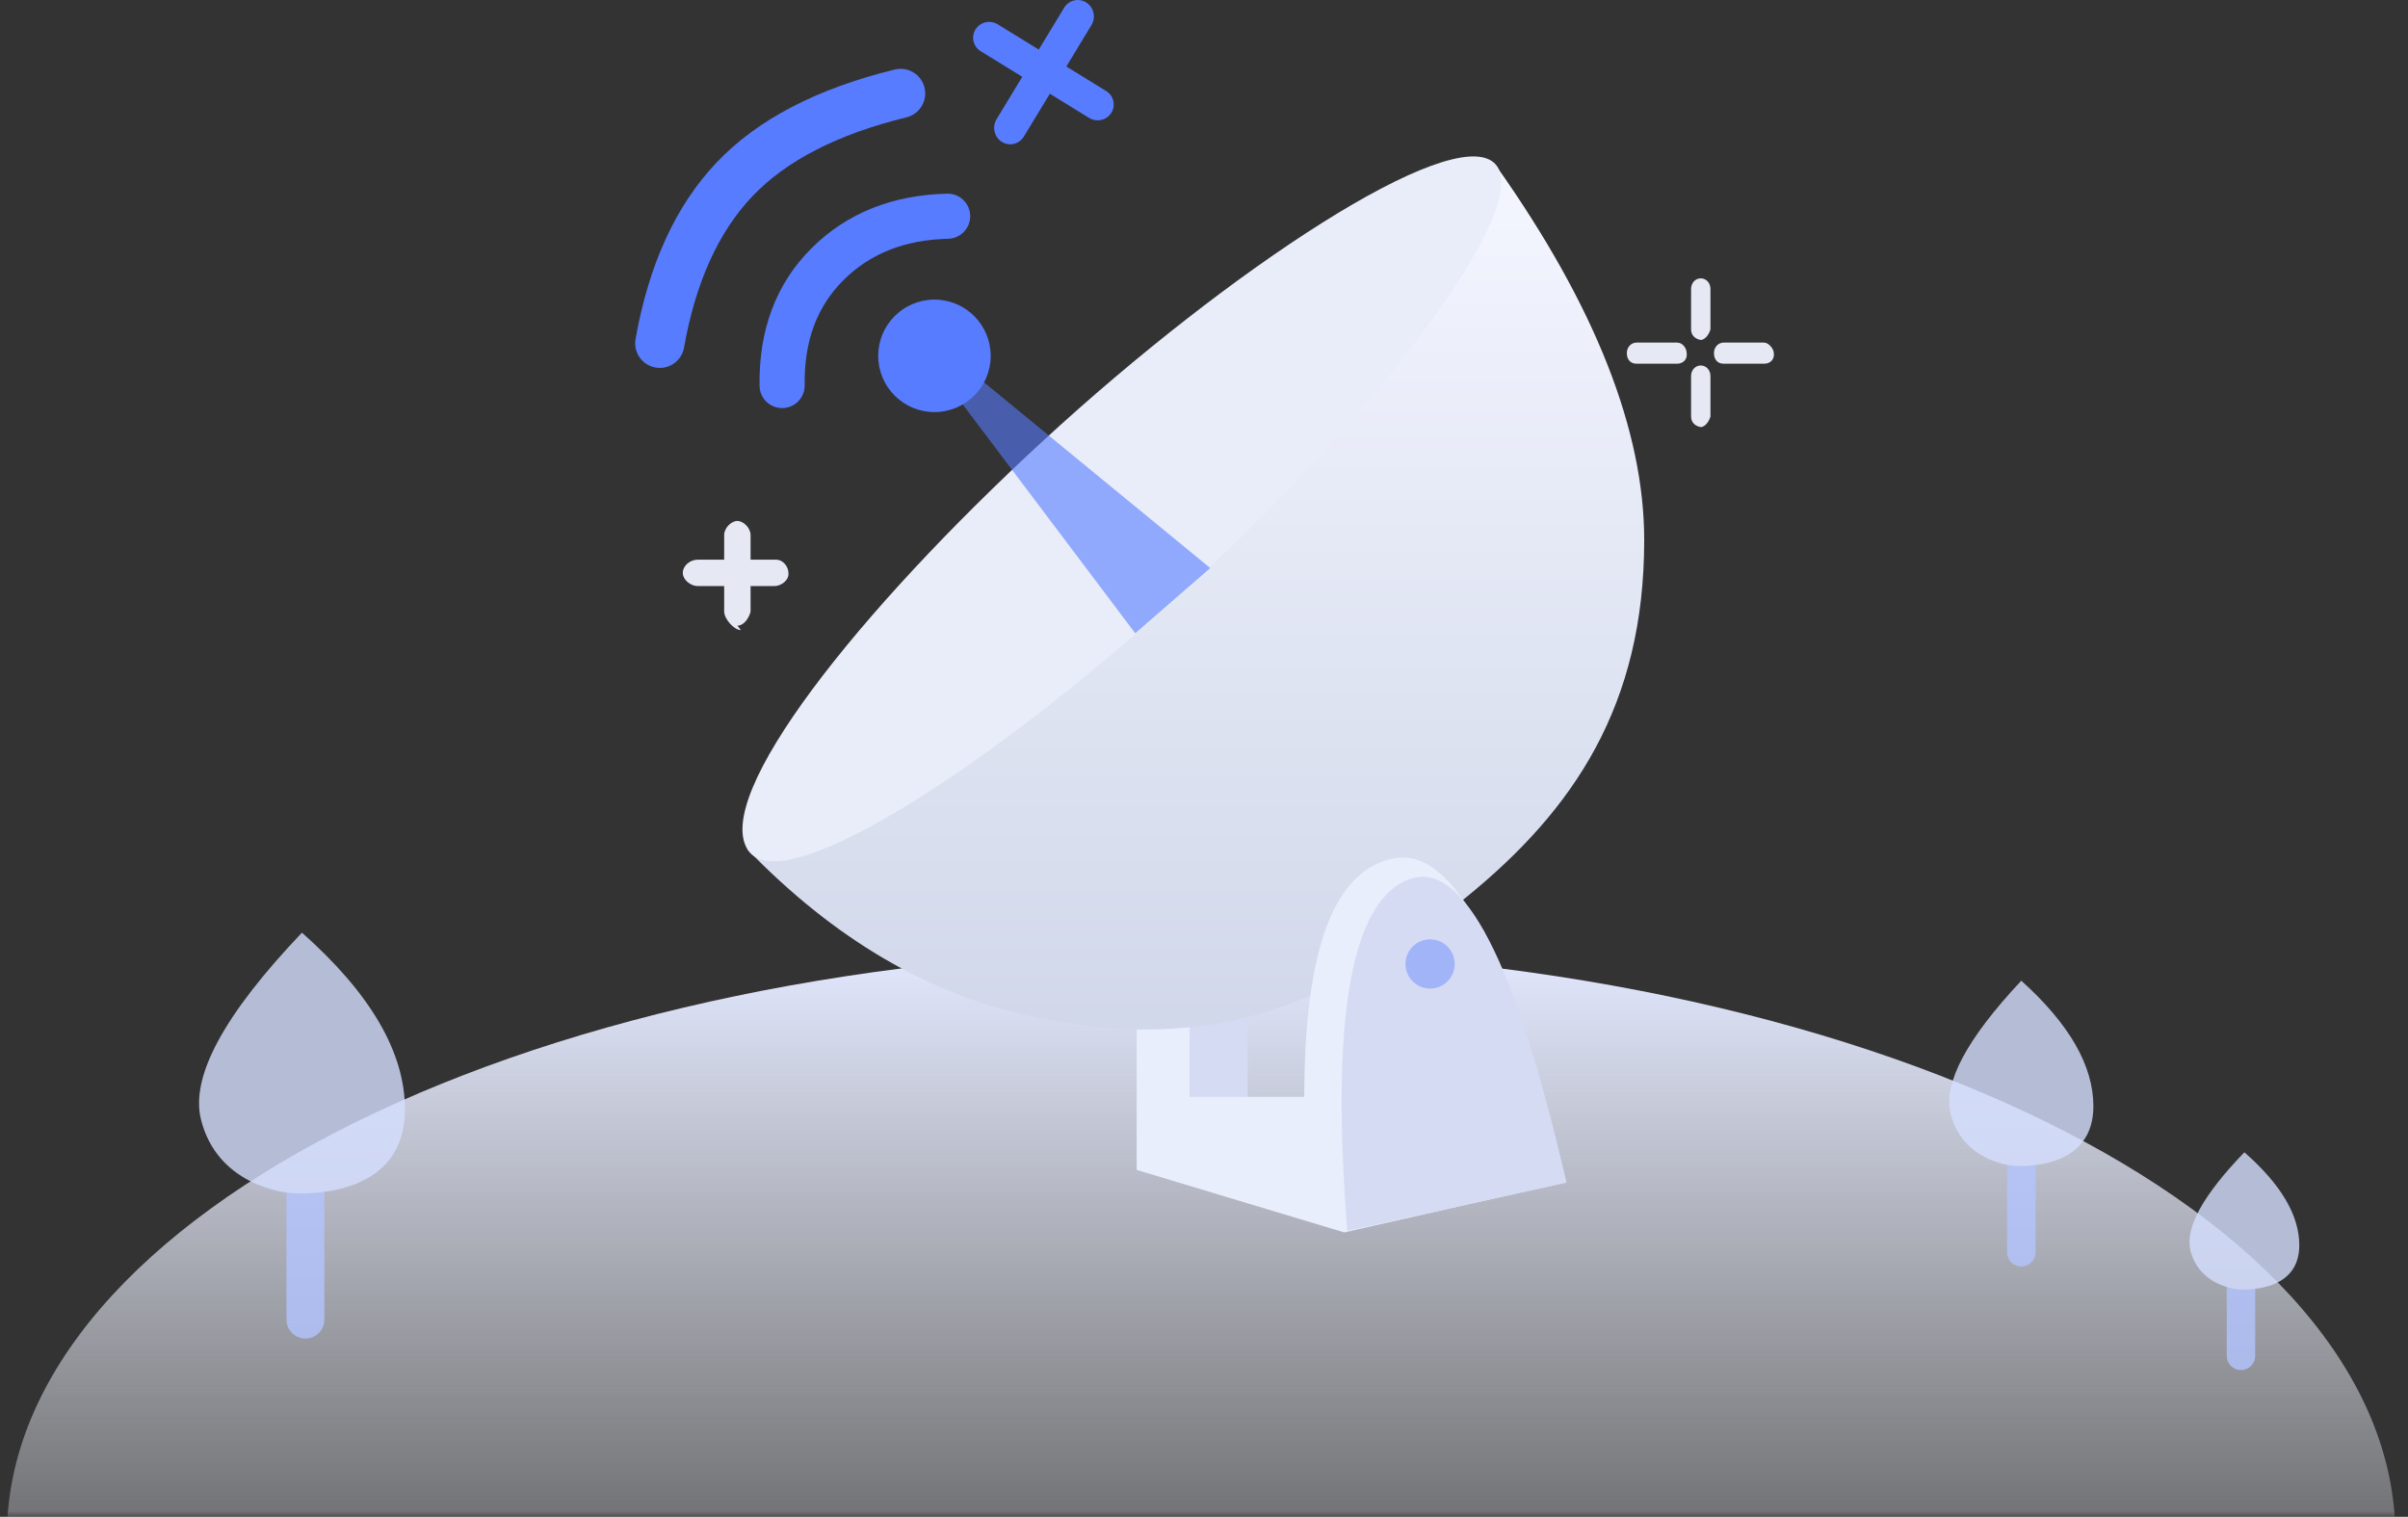 <?xml version="1.0" encoding="UTF-8"?>
<svg width="254px" height="160px" viewBox="0 0 254 160" version="1.1" xmlns="http://www.w3.org/2000/svg" xmlns:xlink="http://www.w3.org/1999/xlink">
    <rect x="0" y="0" width="254" height="160" fill="#333333" stroke="none"/>
    <title>网络错误</title>
    <defs>
        <rect id="path-1" x="0" y="0" width="253.394" height="64"></rect>
        <linearGradient x1="50%" y1="0%" x2="50%" y2="92.13%" id="linearGradient-3">
            <stop stop-color="#E2E8FF" offset="0%"></stop>
            <stop stop-color="#FFFFFF" stop-opacity="0" offset="100%"></stop>
        </linearGradient>
        <linearGradient x1="50%" y1="0%" x2="50%" y2="100%" id="linearGradient-4">
            <stop stop-color="#F4F6FF" offset="0%"></stop>
            <stop stop-color="#D0D7E9" offset="100%"></stop>
        </linearGradient>
    </defs>
    <g id="缺省页面" stroke="none" stroke-width="1" fill="none" fill-rule="evenodd">
        <g id="3-网络错误" transform="translate(-720, -342)">
            <g id="main" transform="translate(108, 76)">
                <g transform="translate(612, 266)" id="网络错误">
                    <g id="bg" transform="translate(0, 95.919)">
                        <mask id="mask-2" fill="white">
                            <use xlink:href="#path-1"></use>
                        </mask>
                        <g id="矩形"></g>
                        <path d="M252.67,66.172 C252.67,31.985 196.27,4.271 126.697,4.271 C57.124,4.271 0.724,31.985 0.724,66.172 C0.724,100.359 252.67,100.359 252.67,66.172 Z" id="椭圆形" fill="url(#linearGradient-3)" fill-rule="nonzero" mask="url(#mask-2)"></path>
                        <g id="树" opacity="0.8" mask="url(#mask-2)">
                            <g transform="translate(20.995, 2.462)">
                                <g id="树1">
                                    <line x1="11.222" y1="27.24" x2="11.222" y2="40.814" id="直线" stroke="#B3C4FF" stroke-width="4" stroke-linecap="round"></line>
                                    <path d="M10.856,0 C2.624,8.643 -0.927,15.215 0.205,19.718 C1.903,26.473 8.66,27.511 10.33,27.511 C12,27.511 21.719,27.64 21.719,18.637 C21.719,12.635 18.098,6.422 10.856,0 Z" id="路径-15" fill="#D5DFFF" fill-rule="nonzero"></path>
                                </g>
                                <g id="树2" transform="translate(184.615, 5.068)">
                                    <line x1="7.602" y1="19.14" x2="7.602" y2="28.643" id="直线" stroke="#B3C4FF" stroke-width="3" stroke-linecap="round"></line>
                                    <path d="M7.599,0 C1.836,6.141 -0.649,10.811 0.144,14.01 C1.332,18.81 6.062,19.548 7.231,19.548 C8.4,19.548 15.204,19.639 15.204,13.242 C15.204,8.977 12.669,4.563 7.599,0 Z" id="路径-15" fill="#D5DFFF" fill-rule="nonzero"></path>
                                </g>
                                <g id="树3" transform="translate(209.955, 23.167)">
                                    <line x1="5.43" y1="14.005" x2="5.43" y2="21.471" id="直线" stroke="#B3C4FF" stroke-width="3" stroke-linecap="round"></line>
                                    <path d="M5.79,0 C1.399,4.549 -0.494,8.008 0.109,10.378 C1.015,13.933 4.618,14.48 5.509,14.48 C6.4,14.48 11.584,14.547 11.584,9.809 C11.584,6.65 9.652,3.38 5.79,0 Z" id="路径-15" fill="#D5DFFF" fill-rule="nonzero"></path>
                                </g>
                            </g>
                        </g>
                    </g>
                    <g id="网络错误-icon" transform="translate(67, 0)">
                        <polygon id="Path-8" fill="#D4DBF3" points="58.487 107.823 58.487 115.706 64.609 115.706 64.609 106.892"></polygon>
                        <path d="M90.899,17.604 C101.255,32.274 106.434,45.399 106.434,56.98 C106.434,74.352 99.059,85.393 87.61,94.686 C71.097,108.087 58.106,110.654 41.831,107.208 C30.981,104.91 20.985,99.041 11.842,89.601 L90.899,17.604 Z" id="Path-5" fill="url(#linearGradient-4)"></path>
                        <path d="M98.211,124.689 C92.426,100.907 86.434,89.516 80.233,90.515 C73.803,91.552 70.583,99.948 70.575,115.703 L58.486,115.703 L58.486,108.362 C57.233,108.479 56.147,108.55 55.227,108.573 C54.286,108.592 53.509,108.595 52.898,108.581 L52.898,123.406 L74.785,130 L98.211,124.689 Z" id="Path-7" fill="#E9EEFD"></path>
                        <path d="M75.114,129.834 L98.229,124.756 C92.868,101.317 87.34,90.648 81.645,92.75 C75.525,95.008 73.348,107.37 75.114,129.834 Z" id="Path-6" fill="#D4DBF3"></path>
                        <circle id="Oval-4" fill="#577CFF" opacity="0.4" cx="83.85" cy="101.683" r="2.596"></circle>
                        <path d="M90.585,17.163 C85.986,13.105 62.741,28.339 43.049,46.479 C23.357,64.619 8.134,83.958 11.887,89.658 C15.641,95.357 39.104,79.67 58.815,61.513 C78.526,43.355 95.184,21.221 90.585,17.163 Z" id="Path-4" fill="#E8EDF9"></path>
                        <polygon id="Combined-Shape" fill="#577CFF" opacity="0.6" points="60.656 59.919 36.792 40.329 34.39 42.448 52.752 66.806"></polygon>
                        <path d="M31.568,31.603 C34.844,31.603 37.5,34.259 37.5,37.536 C37.5,40.812 34.844,43.468 31.568,43.468 C28.291,43.468 25.635,40.812 25.635,37.536 C25.635,34.259 28.291,31.603 31.568,31.603 Z M32.9,20.427 C34.214,20.395 35.306,21.434 35.338,22.748 C35.37,24.062 34.331,25.153 33.017,25.186 C28.408,25.299 24.764,26.757 21.952,29.566 C19.167,32.348 17.81,35.985 17.879,40.632 C17.899,41.947 16.849,43.028 15.535,43.048 C14.221,43.067 13.139,42.018 13.119,40.703 C13.031,34.813 14.854,29.927 18.588,26.198 C22.294,22.495 27.109,20.57 32.9,20.427 Z M30.519,9.238 C30.86,10.63 30.008,12.035 28.616,12.376 C21.319,14.164 15.915,16.961 12.352,20.715 C8.79,24.468 6.377,29.765 5.152,36.667 C4.901,38.078 3.554,39.019 2.142,38.769 C0.731,38.518 -0.21,37.171 0.04,35.759 C1.433,27.916 4.269,21.69 8.587,17.141 C12.904,12.593 19.185,9.342 27.381,7.334 C28.773,6.993 30.178,7.845 30.519,9.238 Z" id="形状结合" fill="#577CFF"></path>
                        <path d="M119.084,38.367 L114.813,38.367 C114.163,38.367 113.792,37.903 113.792,37.253 C113.792,36.603 114.256,36.139 114.813,36.139 L119.084,36.139 C119.548,36.139 120.105,36.789 120.105,37.253 C120.198,37.903 119.734,38.367 119.084,38.367 Z M109.893,38.367 L105.623,38.367 C104.973,38.367 104.601,37.903 104.601,37.253 C104.601,36.603 105.066,36.139 105.623,36.139 L109.893,36.139 C110.543,36.139 110.914,36.789 110.914,37.253 C111.007,37.903 110.543,38.367 109.893,38.367 Z M111.378,43.937 L111.378,39.666 C111.378,39.017 111.843,38.552 112.4,38.552 C112.957,38.552 113.421,39.017 113.421,39.666 L113.421,43.937 C113.235,44.587 112.771,45.051 112.4,45.051 C111.843,44.958 111.378,44.587 111.378,43.937 Z M111.378,34.746 L111.378,30.476 C111.378,29.826 111.843,29.362 112.4,29.362 C112.957,29.362 113.421,29.826 113.421,30.476 L113.421,34.746 C113.235,35.396 112.771,35.86 112.4,35.86 C111.843,35.767 111.378,35.396 111.378,34.746 Z" id="形状" fill="#E6E9F3"></path>
                        <path d="M10.779,54.953 C11.429,54.953 12.172,55.696 12.172,56.439 L12.172,59.037 L14.864,59.038 C15.607,59.038 16.164,59.781 16.164,60.431 C16.257,61.173 15.421,61.823 14.678,61.823 L12.172,61.822 L12.172,64.515 C11.986,65.258 11.429,66.001 10.779,66.001 L11.151,66.465 C10.408,66.465 9.387,65.258 9.387,64.515 L9.387,61.822 L6.602,61.823 C5.859,61.823 5.024,61.173 5.024,60.431 C5.024,59.688 5.766,59.038 6.602,59.038 L9.387,59.037 L9.387,56.439 C9.387,55.696 10.129,54.953 10.779,54.953 Z" id="形状结合" fill="#E6E9F3"></path>
                        <g id="Group" transform="translate(35.646, 0)" fill="#577CFF">
                            <path d="M6.926,5.229 L9.6,0.818 C10.094,0.003 11.144,-0.245 11.941,0.266 C12.732,0.774 12.973,1.838 12.483,2.646 L9.833,7.017 L14.033,9.601 C14.829,10.09 15.071,11.125 14.572,11.909 C14.075,12.69 13.032,12.926 12.24,12.439 L8.092,9.888 L5.355,14.403 C4.861,15.218 3.811,15.467 3.014,14.955 C2.223,14.447 1.982,13.383 2.472,12.575 L5.185,8.1 L0.799,5.402 C0.003,4.913 -0.24,3.878 0.26,3.093 C0.757,2.312 1.8,2.076 2.592,2.564 L6.926,5.229 Z" id="Combined-Shape"></path>
                        </g>
                    </g>
                </g>
            </g>
        </g>
    </g>
</svg>